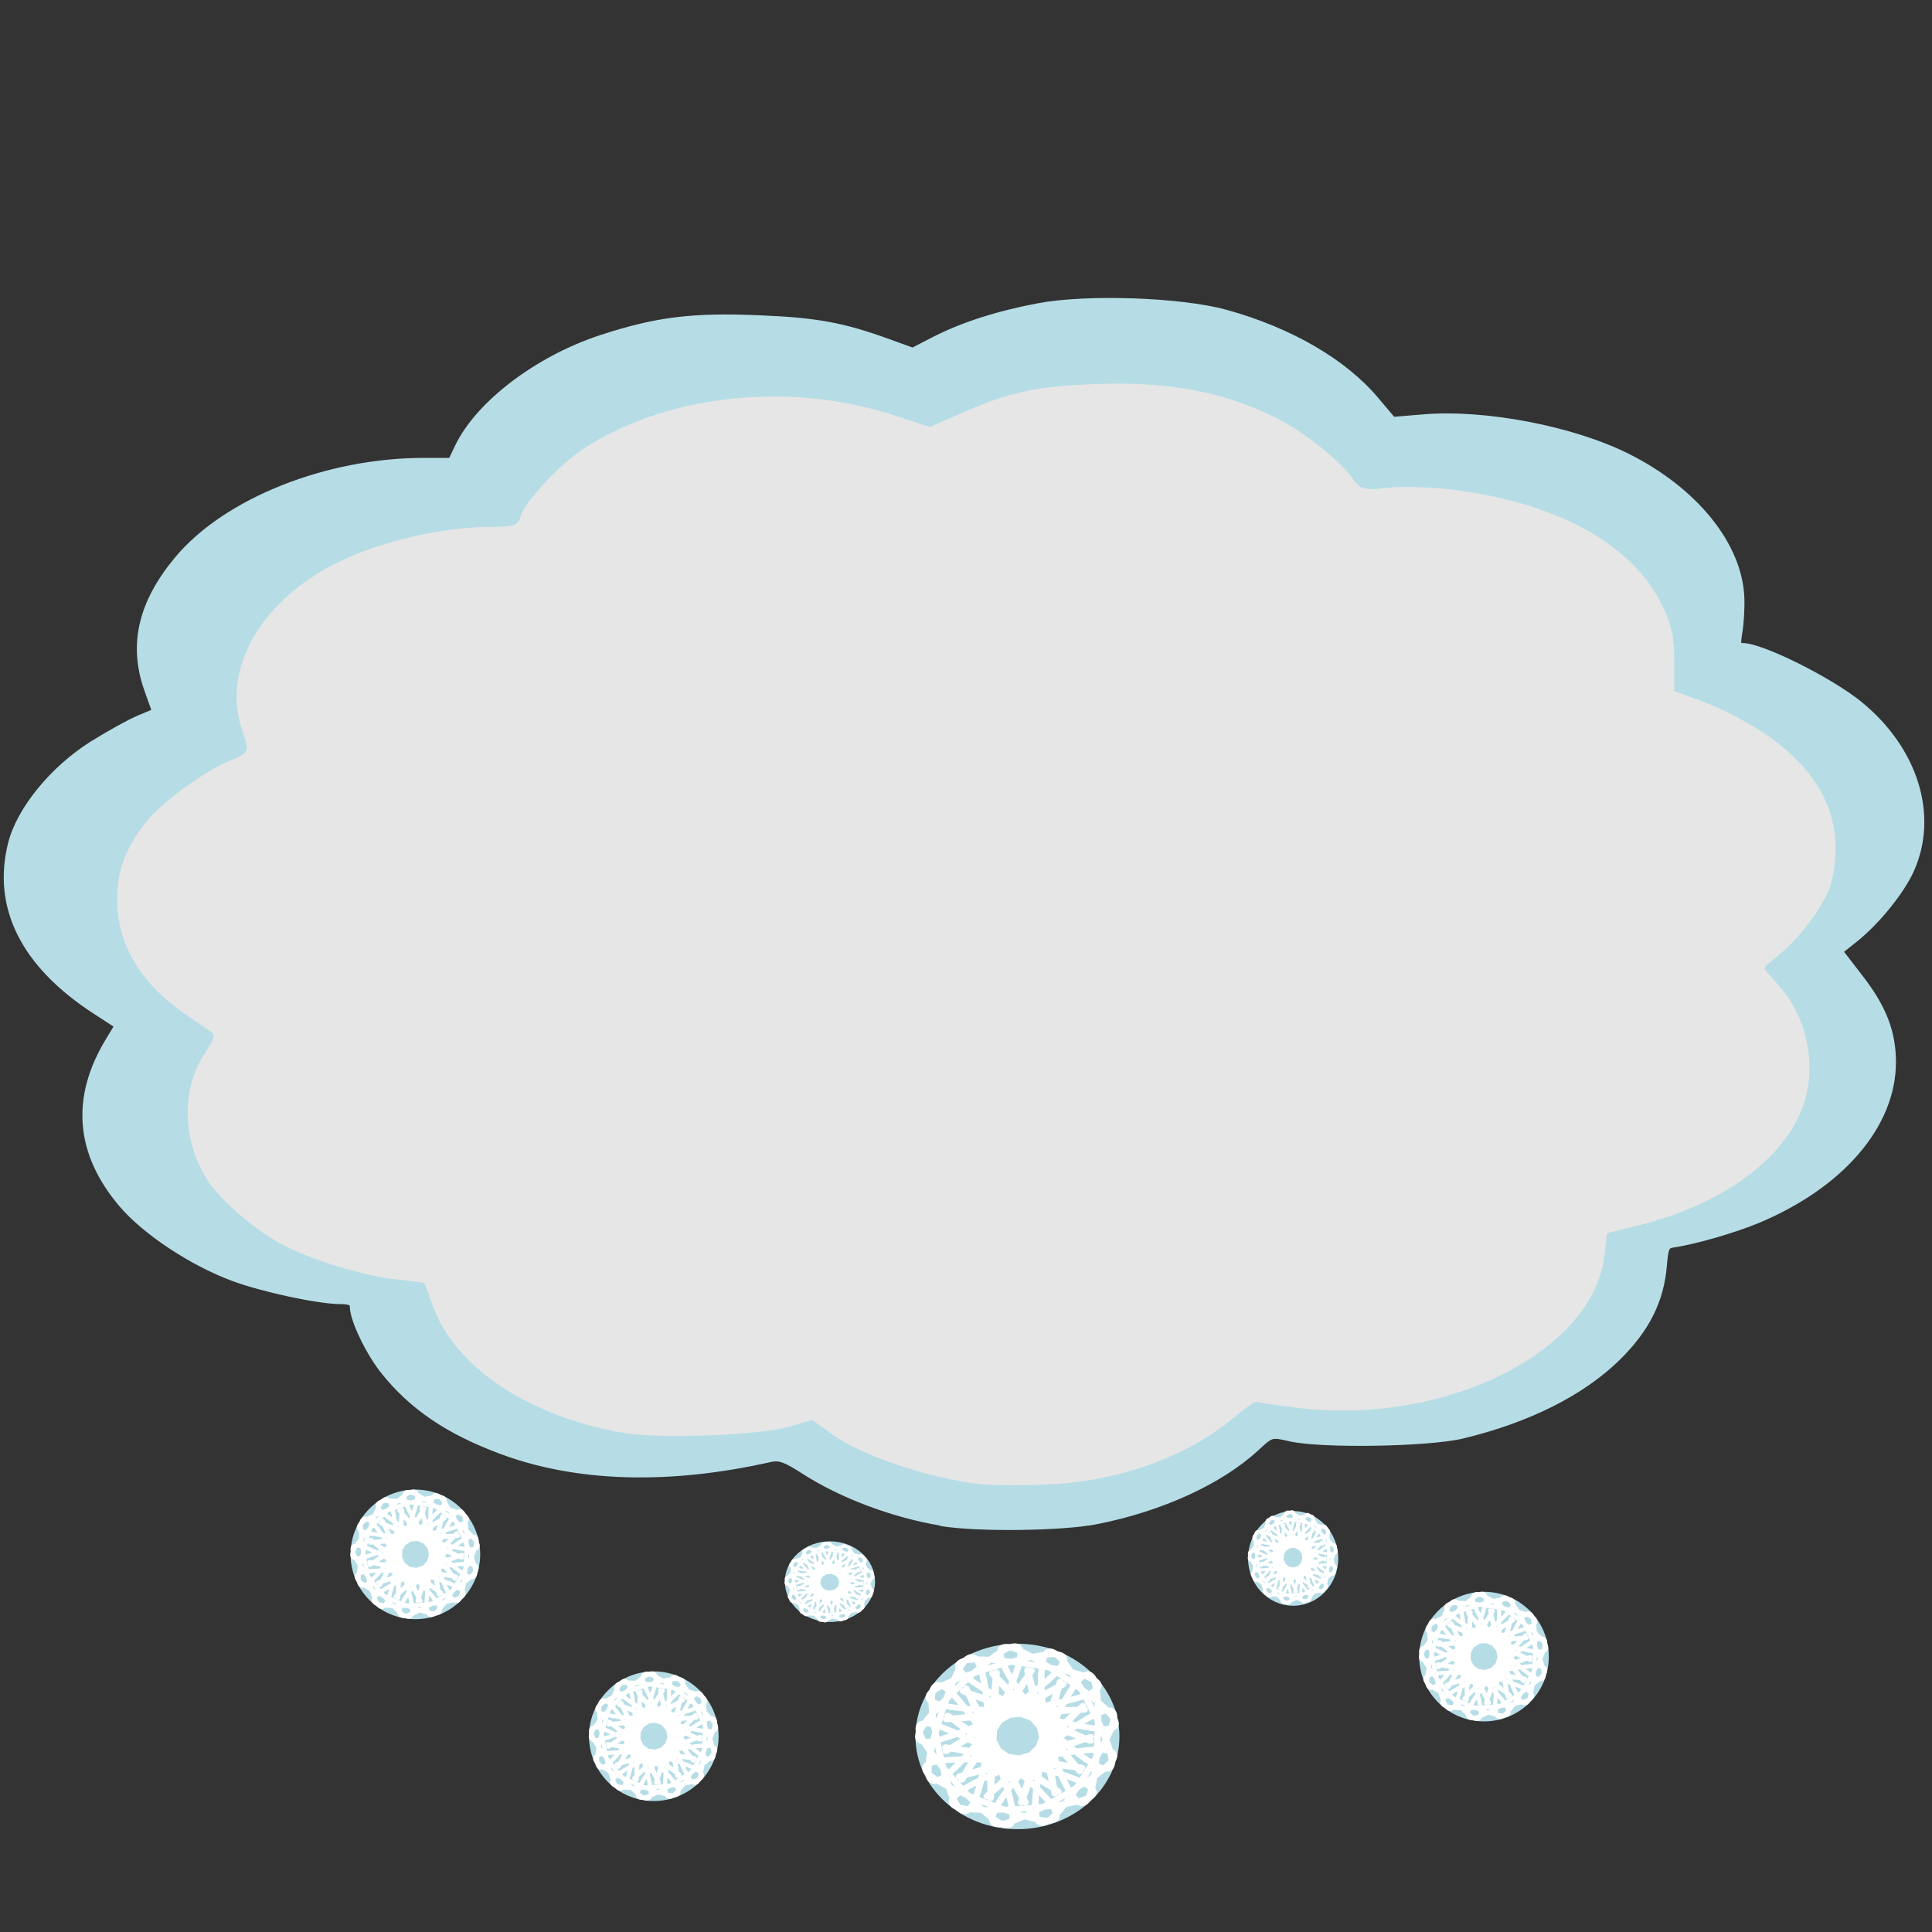 <?xml version="1.0" encoding="UTF-8" standalone="no"?>
<svg
   xmlns:dc="http://purl.org/dc/elements/1.1/"
   xmlns:cc="http://creativecommons.org/ns#"
   xmlns:rdf="http://www.w3.org/1999/02/22-rdf-syntax-ns#"
   xmlns:svg="http://www.w3.org/2000/svg"
   xmlns="http://www.w3.org/2000/svg"
   xmlns:sodipodi="http://sodipodi.sourceforge.net/DTD/sodipodi-0.dtd"
   xmlns:inkscape="http://www.inkscape.org/namespaces/inkscape"
   width="72"
   height="72"
   viewBox="0 0 24 24"
   fill="none"
   stroke="#b6dde6"
   stroke-width="2"
   stroke-linecap="round"
   stroke-linejoin="round"
   class="feather feather-cloud-snow"
   version="1.1"
   id="svg16"
   sodipodi:docname="mysnow.svg"
   inkscape:version="1.0 (4035a4fb49, 2020-05-01)">
  <rect x="0" y="0" width="24" height="24" fill="#333333" stroke="none"/>
  <defs
     id="defs20" />
  <sodipodi:namedview
     inkscape:document-rotation="0"
     pagecolor="#ffffff"
     bordercolor="#666666"
     borderopacity="1"
     objecttolerance="10"
     gridtolerance="10"
     guidetolerance="10"
     inkscape:pageopacity="0"
     inkscape:pageshadow="2"
     inkscape:window-width="1920"
     inkscape:window-height="1001"
     id="namedview18"
     showgrid="false"
     inkscape:zoom="8.15137"
     inkscape:cx="50.132317"
     inkscape:cy="59.708003"
     inkscape:window-x="-9"
     inkscape:window-y="-9"
     inkscape:window-maximized="1"
     inkscape:current-layer="svg16" />
  <circle
     r="0.805"
     cy="19.309"
     cx="5.16"
     id="path38"
     style="opacity:1;fill:#b6dde6;fill-opacity:1;stroke:none;stroke-width:0.739;stroke-opacity:1" />
  <path
     transform="matrix(1,0,0,0.998,-0.047,0.036)"
     inkscape:transform-center-y="-0.0079508815"
     inkscape:transform-center-x="0.0048457531"
     d="M 5.342,19.443 C 6.688,18.049 3.901,20.877 5.542,19.846 7.182,18.815 3.426,20.1 5.265,19.491 7.105,18.883 3.323,20.091 5.255,19.941 7.187,19.79 3.264,19.182 5.175,19.498 7.087,19.814 3.177,19.127 4.957,19.891 6.737,20.656 3.546,18.294 5.092,19.463 6.638,20.631 3.495,18.205 4.716,19.709 5.937,21.213 4.209,17.64 5.035,19.392 5.861,21.145 4.205,17.537 4.587,19.436 4.97,21.335 5.1,17.368 5.017,19.303 4.934,21.239 5.144,17.275 4.6,19.134 4.056,20.994 6.016,17.541 5.042,19.216 4.069,20.892 6.098,17.48 4.752,18.873 c -1.346,1.394 1.994,-0.753 0.353,0.278 -1.64,1.031 1.742,-1.047 -0.097,-0.439 -1.839,0.609 2.115,0.26 0.183,0.41 -1.932,0.151 2.029,-0.118 0.118,-0.434 -1.912,-0.316 1.752,1.213 -0.028,0.449 -1.78,-0.764 1.852,0.839 0.306,-0.329 -1.546,-1.168 0.988,1.888 -0.233,0.384 -1.221,-1.504 1.25,1.603 0.424,-0.15 -0.826,-1.753 -0.003,2.131 -0.385,0.232 -0.382,-1.899 0.362,2 0.445,0.064 0.083,-1.936 -0.993,1.886 -0.449,0.026 0.544,-1.859 -0.609,1.939 0.364,0.264 0.973,-1.675 -1.755,1.208 -0.409,-0.185 z"
     inkscape:randomized="0"
     inkscape:rounded="-4.31"
     inkscape:flatsided="false"
     sodipodi:arg2="1.0096393"
     sodipodi:arg1="0.76797832"
     sodipodi:r2="0.6310513"
     sodipodi:r1="0.18931538"
     sodipodi:cy="19.311581"
     sodipodi:cx="5.2059736"
     sodipodi:sides="13"
     id="path26"
     style="opacity:1;fill:#b6dde6;fill-opacity:1;stroke:#ffffff;stroke-width:0.051;stroke-opacity:1"
     sodipodi:type="star" />
  <path
     transform="matrix(10.021,0,0,6.44,-8.743,-2.643)"
     inkscape:transform-center-y="0.052376607"
     inkscape:transform-center-x="0.07191749"
     d="M 2.249,1.472 2.268,1.878 2.621,1.677 2.417,2.029 2.823,2.051 2.461,2.237 2.791,2.475 2.386,2.436 2.535,2.814 2.216,2.562 2.136,2.961 2.004,2.576 1.721,2.868 1.818,2.474 1.422,2.567 1.717,2.287 1.334,2.151 1.733,2.075 1.484,1.754 1.861,1.905 1.825,1.501 2.06,1.832 Z"
     inkscape:randomized="0"
     inkscape:rounded="0"
     inkscape:flatsided="false"
     sodipodi:arg2="-1.066528"
     sodipodi:arg1="-1.3521274"
     sodipodi:r2="0.37701407"
     sodipodi:r1="0.75402814"
     sodipodi:cy="2.2082179"
     sodipodi:cx="2.0855391"
     sodipodi:sides="11"
     id="path15"
     style="opacity:1;fill:#e6e6e6;fill-opacity:1;stroke:#e6e6e6;stroke-width:0.667;stroke-opacity:1"
     sodipodi:type="star" />
  <path
     id="path27-1"
     d="M 11.699,18.909 C 11.096,18.809 10.45,18.566 9.983,18.263 9.764,18.121 9.682,18.092 9.569,18.117 8.304,18.402 7.161,18.368 6.223,18.016 5.568,17.771 5.126,17.471 4.773,17.031 4.587,16.799 4.391,16.39 4.391,16.233 c 0,-0.058 -0.043,-0.078 -0.163,-0.078 -0.267,0 -0.964,-0.149 -1.331,-0.286 C 2.389,15.681 1.809,15.297 1.521,14.959 0.979,14.321 0.923,13.639 1.357,12.927 L 1.471,12.738 1.189,12.555 C 0.303,11.98 -0.055,11.267 0.146,10.477 0.253,10.058 0.666,9.553 1.154,9.248 1.359,9.12 1.619,8.976 1.732,8.929 L 1.936,8.844 1.835,8.56 C 1.64,8.008 1.761,7.49 2.211,6.951 2.813,6.231 4.061,5.733 5.266,5.733 h 0.343 l 0.085,-0.178 C 5.951,5.019 6.685,4.462 7.475,4.204 8.156,3.982 8.596,3.927 9.42,3.961 c 0.72,0.029 1.048,0.089 1.615,0.295 l 0.304,0.11 0.256,-0.132 c 0.355,-0.184 0.787,-0.324 1.303,-0.422 0.599,-0.114 1.77,-0.074 2.327,0.08 0.795,0.22 1.46,0.605 1.858,1.076 l 0.216,0.256 0.389,-0.032 c 0.759,-0.063 1.843,0.145 2.522,0.484 0.842,0.421 1.389,1.099 1.414,1.751 0.005,0.122 -0.006,0.309 -0.023,0.414 -0.028,0.171 -0.023,0.192 0.047,0.192 0.233,0 1.084,0.424 1.449,0.722 0.688,0.562 0.94,1.379 0.634,2.054 -0.119,0.263 -0.423,0.638 -0.689,0.85 l -0.197,0.157 0.265,0.344 c 0.281,0.365 0.397,0.666 0.397,1.034 0,0.778 -0.639,1.524 -1.679,1.958 -0.284,0.119 -0.784,0.263 -1.047,0.301 -0.087,0.013 -0.101,0.044 -0.12,0.27 -0.036,0.432 -0.214,0.786 -0.571,1.137 -0.443,0.435 -1.113,0.771 -1.926,0.966 -0.425,0.102 -1.757,0.123 -2.139,0.034 -0.231,-0.054 -0.236,-0.052 -0.42,0.119 -0.448,0.416 -1.189,0.755 -1.993,0.912 -0.425,0.083 -1.475,0.095 -1.915,0.022 z m 1.718,-0.457 c 0.771,-0.114 1.428,-0.385 1.922,-0.794 0.145,-0.12 0.269,-0.21 0.277,-0.2 0.008,0.01 0.243,0.045 0.522,0.078 1.86,0.217 3.71,-0.722 3.84,-1.951 l 0.024,-0.23 0.361,-0.089 c 1.025,-0.252 1.803,-0.807 2.063,-1.472 0.199,-0.509 0.083,-1.149 -0.284,-1.567 L 21.968,12.028 22.162,11.867 c 0.247,-0.205 0.544,-0.615 0.623,-0.858 0.033,-0.104 0.061,-0.32 0.061,-0.481 0,-0.581 -0.331,-1.092 -0.976,-1.502 C 21.675,8.902 21.363,8.744 21.179,8.677 L 20.843,8.554 20.842,8.204 C 20.841,7.913 20.821,7.807 20.725,7.58 20.378,6.762 19.402,6.202 18.037,6.037 17.777,6.005 17.422,5.995 17.248,6.013 16.94,6.046 16.929,6.043 16.833,5.908 16.682,5.695 16.239,5.341 15.912,5.171 15.242,4.824 14.517,4.687 13.575,4.727 12.844,4.759 12.523,4.829 11.931,5.089 L 11.55,5.256 11.118,5.115 C 9.807,4.689 8.275,4.854 7.229,5.533 6.922,5.733 6.469,6.221 6.425,6.401 6.404,6.487 6.362,6.499 6.097,6.5 5.472,6.5 4.65,6.697 4.118,6.975 3.169,7.471 2.701,8.331 2.968,9.091 c 0.083,0.238 0.087,0.229 -0.137,0.32 -0.306,0.124 -0.857,0.527 -1.046,0.765 -0.267,0.336 -0.373,0.618 -0.374,0.998 -0.002,0.575 0.306,1.086 0.891,1.479 0.16,0.108 0.298,0.203 0.306,0.212 0.008,0.009 -0.035,0.092 -0.095,0.184 -0.306,0.469 -0.303,1.079 0.007,1.605 0.15,0.254 0.591,0.645 0.942,0.833 0.371,0.2 1.01,0.399 1.441,0.449 l 0.335,0.039 0.105,0.283 c 0.284,0.767 1.213,1.383 2.392,1.586 0.452,0.078 1.712,0.031 2.078,-0.077 l 0.268,-0.079 0.206,0.15 c 0.366,0.267 1.097,0.526 1.786,0.632 0.262,0.041 1.008,0.03 1.343,-0.02 z"
     style="opacity:1;fill:#b6dde6;fill-opacity:1;stroke:#b6dde6;stroke-width:0.09;stroke-opacity:1" />
  <circle
     style="opacity:1;fill:#b6dde6;fill-opacity:1;stroke:none;stroke-width:0.739;stroke-opacity:1"
     id="path38-5"
     cx="8.122"
     cy="21.568"
     r="0.805" />
  <path
     sodipodi:type="star"
     style="opacity:1;fill:#b6dde6;fill-opacity:1;stroke:#ffffff;stroke-width:0.051;stroke-opacity:1"
     id="path26-8"
     sodipodi:sides="13"
     sodipodi:cx="5.2059736"
     sodipodi:cy="19.311581"
     sodipodi:r1="0.18931538"
     sodipodi:r2="0.6310513"
     sodipodi:arg1="0.76797832"
     sodipodi:arg2="1.0096393"
     inkscape:flatsided="false"
     inkscape:rounded="-4.31"
     inkscape:randomized="0"
     d="M 5.342,19.443 C 6.688,18.049 3.901,20.877 5.542,19.846 7.182,18.815 3.426,20.1 5.265,19.491 7.105,18.883 3.323,20.091 5.255,19.941 7.187,19.79 3.264,19.182 5.175,19.498 7.087,19.814 3.177,19.127 4.957,19.891 6.737,20.656 3.546,18.294 5.092,19.463 6.638,20.631 3.495,18.205 4.716,19.709 5.937,21.213 4.209,17.64 5.035,19.392 5.861,21.145 4.205,17.537 4.587,19.436 4.97,21.335 5.1,17.368 5.017,19.303 4.934,21.239 5.144,17.275 4.6,19.134 4.056,20.994 6.016,17.541 5.042,19.216 4.069,20.892 6.098,17.48 4.752,18.873 c -1.346,1.394 1.994,-0.753 0.353,0.278 -1.64,1.031 1.742,-1.047 -0.097,-0.439 -1.839,0.609 2.115,0.26 0.183,0.41 -1.932,0.151 2.029,-0.118 0.118,-0.434 -1.912,-0.316 1.752,1.213 -0.028,0.449 -1.78,-0.764 1.852,0.839 0.306,-0.329 -1.546,-1.168 0.988,1.888 -0.233,0.384 -1.221,-1.504 1.25,1.603 0.424,-0.15 -0.826,-1.753 -0.003,2.131 -0.385,0.232 -0.382,-1.899 0.362,2 0.445,0.064 0.083,-1.936 -0.993,1.886 -0.449,0.026 0.544,-1.859 -0.609,1.939 0.364,0.264 0.973,-1.675 -1.755,1.208 -0.409,-0.185 z"
     inkscape:transform-center-x="0.0048457531"
     inkscape:transform-center-y="-0.0079508815"
     transform="matrix(1,0,0,0.998,2.915,2.295)" />
  <ellipse
     ry="0.501"
     rx="0.56"
     style="opacity:1;fill:#b6dde6;fill-opacity:1;stroke:none;stroke-width:0.487;stroke-opacity:1"
     id="path38-7"
     cx="10.31"
     cy="19.648" />
  <path
     sodipodi:type="star"
     style="opacity:1;fill:#b6dde6;fill-opacity:1;stroke:#ffffff;stroke-width:0.051;stroke-opacity:1"
     id="path26-6"
     sodipodi:sides="13"
     sodipodi:cx="5.2059736"
     sodipodi:cy="19.311581"
     sodipodi:r1="0.18931538"
     sodipodi:r2="0.6310513"
     sodipodi:arg1="0.76797832"
     sodipodi:arg2="1.0096393"
     inkscape:flatsided="false"
     inkscape:rounded="-4.31"
     inkscape:randomized="0"
     d="M 5.342,19.443 C 6.688,18.049 3.901,20.877 5.542,19.846 7.182,18.815 3.426,20.1 5.265,19.491 7.105,18.883 3.323,20.091 5.255,19.941 7.187,19.79 3.264,19.182 5.175,19.498 7.087,19.814 3.177,19.127 4.957,19.891 6.737,20.656 3.546,18.294 5.092,19.463 6.638,20.631 3.495,18.205 4.716,19.709 5.937,21.213 4.209,17.64 5.035,19.392 5.861,21.145 4.205,17.537 4.587,19.436 4.97,21.335 5.1,17.368 5.017,19.303 4.934,21.239 5.144,17.275 4.6,19.134 4.056,20.994 6.016,17.541 5.042,19.216 4.069,20.892 6.098,17.48 4.752,18.873 c -1.346,1.394 1.994,-0.753 0.353,0.278 -1.64,1.031 1.742,-1.047 -0.097,-0.439 -1.839,0.609 2.115,0.26 0.183,0.41 -1.932,0.151 2.029,-0.118 0.118,-0.434 -1.912,-0.316 1.752,1.213 -0.028,0.449 -1.78,-0.764 1.852,0.839 0.306,-0.329 -1.546,-1.168 0.988,1.888 -0.233,0.384 -1.221,-1.504 1.25,1.603 0.424,-0.15 -0.826,-1.753 -0.003,2.131 -0.385,0.232 -0.382,-1.899 0.362,2 0.445,0.064 0.083,-1.936 -0.993,1.886 -0.449,0.026 0.544,-1.859 -0.609,1.939 0.364,0.264 0.973,-1.675 -1.755,1.208 -0.409,-0.185 z"
     inkscape:transform-center-x="0.003369447"
     inkscape:transform-center-y="-0.0049521261"
     transform="matrix(0.695,0,0,0.622,6.689,7.644)" />
  <ellipse
     ry="1.152"
     rx="1.267"
     style="opacity:1;fill:#b6dde6;fill-opacity:1;stroke:none;stroke-width:1.109;stroke-opacity:1"
     id="path38-78"
     cx="12.639"
     cy="21.571" />
  <path
     sodipodi:type="star"
     style="opacity:1;fill:#b6dde6;fill-opacity:1;stroke:#ffffff;stroke-width:0.051;stroke-opacity:1"
     id="path26-66"
     sodipodi:sides="13"
     sodipodi:cx="5.2059736"
     sodipodi:cy="19.311581"
     sodipodi:r1="0.18931538"
     sodipodi:r2="0.6310513"
     sodipodi:arg1="0.76797832"
     sodipodi:arg2="1.0096393"
     inkscape:flatsided="false"
     inkscape:rounded="-4.31"
     inkscape:randomized="0"
     d="M 5.342,19.443 C 6.688,18.049 3.901,20.877 5.542,19.846 7.182,18.815 3.426,20.1 5.265,19.491 7.105,18.883 3.323,20.091 5.255,19.941 7.187,19.79 3.264,19.182 5.175,19.498 7.087,19.814 3.177,19.127 4.957,19.891 6.737,20.656 3.546,18.294 5.092,19.463 6.638,20.631 3.495,18.205 4.716,19.709 5.937,21.213 4.209,17.64 5.035,19.392 5.861,21.145 4.205,17.537 4.587,19.436 4.97,21.335 5.1,17.368 5.017,19.303 4.934,21.239 5.144,17.275 4.6,19.134 4.056,20.994 6.016,17.541 5.042,19.216 4.069,20.892 6.098,17.48 4.752,18.873 c -1.346,1.394 1.994,-0.753 0.353,0.278 -1.64,1.031 1.742,-1.047 -0.097,-0.439 -1.839,0.609 2.115,0.26 0.183,0.41 -1.932,0.151 2.029,-0.118 0.118,-0.434 -1.912,-0.316 1.752,1.213 -0.028,0.449 -1.78,-0.764 1.852,0.839 0.306,-0.329 -1.546,-1.168 0.988,1.888 -0.233,0.384 -1.221,-1.504 1.25,1.603 0.424,-0.15 -0.826,-1.753 -0.003,2.131 -0.385,0.232 -0.382,-1.899 0.362,2 0.445,0.064 0.083,-1.936 -0.993,1.886 -0.449,0.026 0.544,-1.859 -0.609,1.939 0.364,0.264 0.973,-1.675 -1.755,1.208 -0.409,-0.185 z"
     inkscape:transform-center-x="0.0076249119"
     inkscape:transform-center-y="-0.011378855"
     transform="matrix(1.574,0,0,1.428,4.445,-6.01)" />
  <ellipse
     ry="0.588"
     rx="0.56"
     style="opacity:1;fill:#b6dde6;fill-opacity:1;stroke:none;stroke-width:0.527;stroke-opacity:1"
     id="path38-58"
     cx="16.064"
     cy="19.359" />
  <path
     sodipodi:type="star"
     style="opacity:1;fill:#b6dde6;fill-opacity:1;stroke:#ffffff;stroke-width:0.051;stroke-opacity:1"
     id="path26-3"
     sodipodi:sides="13"
     sodipodi:cx="5.2059736"
     sodipodi:cy="19.311581"
     sodipodi:r1="0.18931538"
     sodipodi:r2="0.6310513"
     sodipodi:arg1="0.76797832"
     sodipodi:arg2="1.0096393"
     inkscape:flatsided="false"
     inkscape:rounded="-4.31"
     inkscape:randomized="0"
     d="M 5.342,19.443 C 6.688,18.049 3.901,20.877 5.542,19.846 7.182,18.815 3.426,20.1 5.265,19.491 7.105,18.883 3.323,20.091 5.255,19.941 7.187,19.79 3.264,19.182 5.175,19.498 7.087,19.814 3.177,19.127 4.957,19.891 6.737,20.656 3.546,18.294 5.092,19.463 6.638,20.631 3.495,18.205 4.716,19.709 5.937,21.213 4.209,17.64 5.035,19.392 5.861,21.145 4.205,17.537 4.587,19.436 4.97,21.335 5.1,17.368 5.017,19.303 4.934,21.239 5.144,17.275 4.6,19.134 4.056,20.994 6.016,17.541 5.042,19.216 4.069,20.892 6.098,17.48 4.752,18.873 c -1.346,1.394 1.994,-0.753 0.353,0.278 -1.64,1.031 1.742,-1.047 -0.097,-0.439 -1.839,0.609 2.115,0.26 0.183,0.41 -1.932,0.151 2.029,-0.118 0.118,-0.434 -1.912,-0.316 1.752,1.213 -0.028,0.449 -1.78,-0.764 1.852,0.839 0.306,-0.329 -1.546,-1.168 0.988,1.888 -0.233,0.384 -1.221,-1.504 1.25,1.603 0.424,-0.15 -0.826,-1.753 -0.003,2.131 -0.385,0.232 -0.382,-1.899 0.362,2 0.445,0.064 0.083,-1.936 -0.993,1.886 -0.449,0.026 0.544,-1.859 -0.609,1.939 0.364,0.264 0.973,-1.675 -1.755,1.208 -0.409,-0.185 z"
     inkscape:transform-center-x="0.0033692131"
     inkscape:transform-center-y="-0.0058087938"
     transform="matrix(0.695,0,0,0.729,12.443,5.271)" />
  <circle
     style="opacity:1;fill:#b6dde6;fill-opacity:1;stroke:none;stroke-width:0.739;stroke-opacity:1"
     id="path38-52"
     cx="18.435"
     cy="20.579"
     r="0.805" />
  <path
     sodipodi:type="star"
     style="opacity:1;fill:#b6dde6;fill-opacity:1;stroke:#ffffff;stroke-width:0.051;stroke-opacity:1"
     id="path26-35"
     sodipodi:sides="13"
     sodipodi:cx="5.2059736"
     sodipodi:cy="19.311581"
     sodipodi:r1="0.18931538"
     sodipodi:r2="0.6310513"
     sodipodi:arg1="0.76797832"
     sodipodi:arg2="1.0096393"
     inkscape:flatsided="false"
     inkscape:rounded="-4.31"
     inkscape:randomized="0"
     d="M 5.342,19.443 C 6.688,18.049 3.901,20.877 5.542,19.846 7.182,18.815 3.426,20.1 5.265,19.491 7.105,18.883 3.323,20.091 5.255,19.941 7.187,19.79 3.264,19.182 5.175,19.498 7.087,19.814 3.177,19.127 4.957,19.891 6.737,20.656 3.546,18.294 5.092,19.463 6.638,20.631 3.495,18.205 4.716,19.709 5.937,21.213 4.209,17.64 5.035,19.392 5.861,21.145 4.205,17.537 4.587,19.436 4.97,21.335 5.1,17.368 5.017,19.303 4.934,21.239 5.144,17.275 4.6,19.134 4.056,20.994 6.016,17.541 5.042,19.216 4.069,20.892 6.098,17.48 4.752,18.873 c -1.346,1.394 1.994,-0.753 0.353,0.278 -1.64,1.031 1.742,-1.047 -0.097,-0.439 -1.839,0.609 2.115,0.26 0.183,0.41 -1.932,0.151 2.029,-0.118 0.118,-0.434 -1.912,-0.316 1.752,1.213 -0.028,0.449 -1.78,-0.764 1.852,0.839 0.306,-0.329 -1.546,-1.168 0.988,1.888 -0.233,0.384 -1.221,-1.504 1.25,1.603 0.424,-0.15 -0.826,-1.753 -0.003,2.131 -0.385,0.232 -0.382,-1.899 0.362,2 0.445,0.064 0.083,-1.936 -0.993,1.886 -0.449,0.026 0.544,-1.859 -0.609,1.939 0.364,0.264 0.973,-1.675 -1.755,1.208 -0.409,-0.185 z"
     inkscape:transform-center-x="0.0048457531"
     inkscape:transform-center-y="-0.0079508815"
     transform="matrix(1,0,0,0.998,13.227,1.305)" />
</svg>
